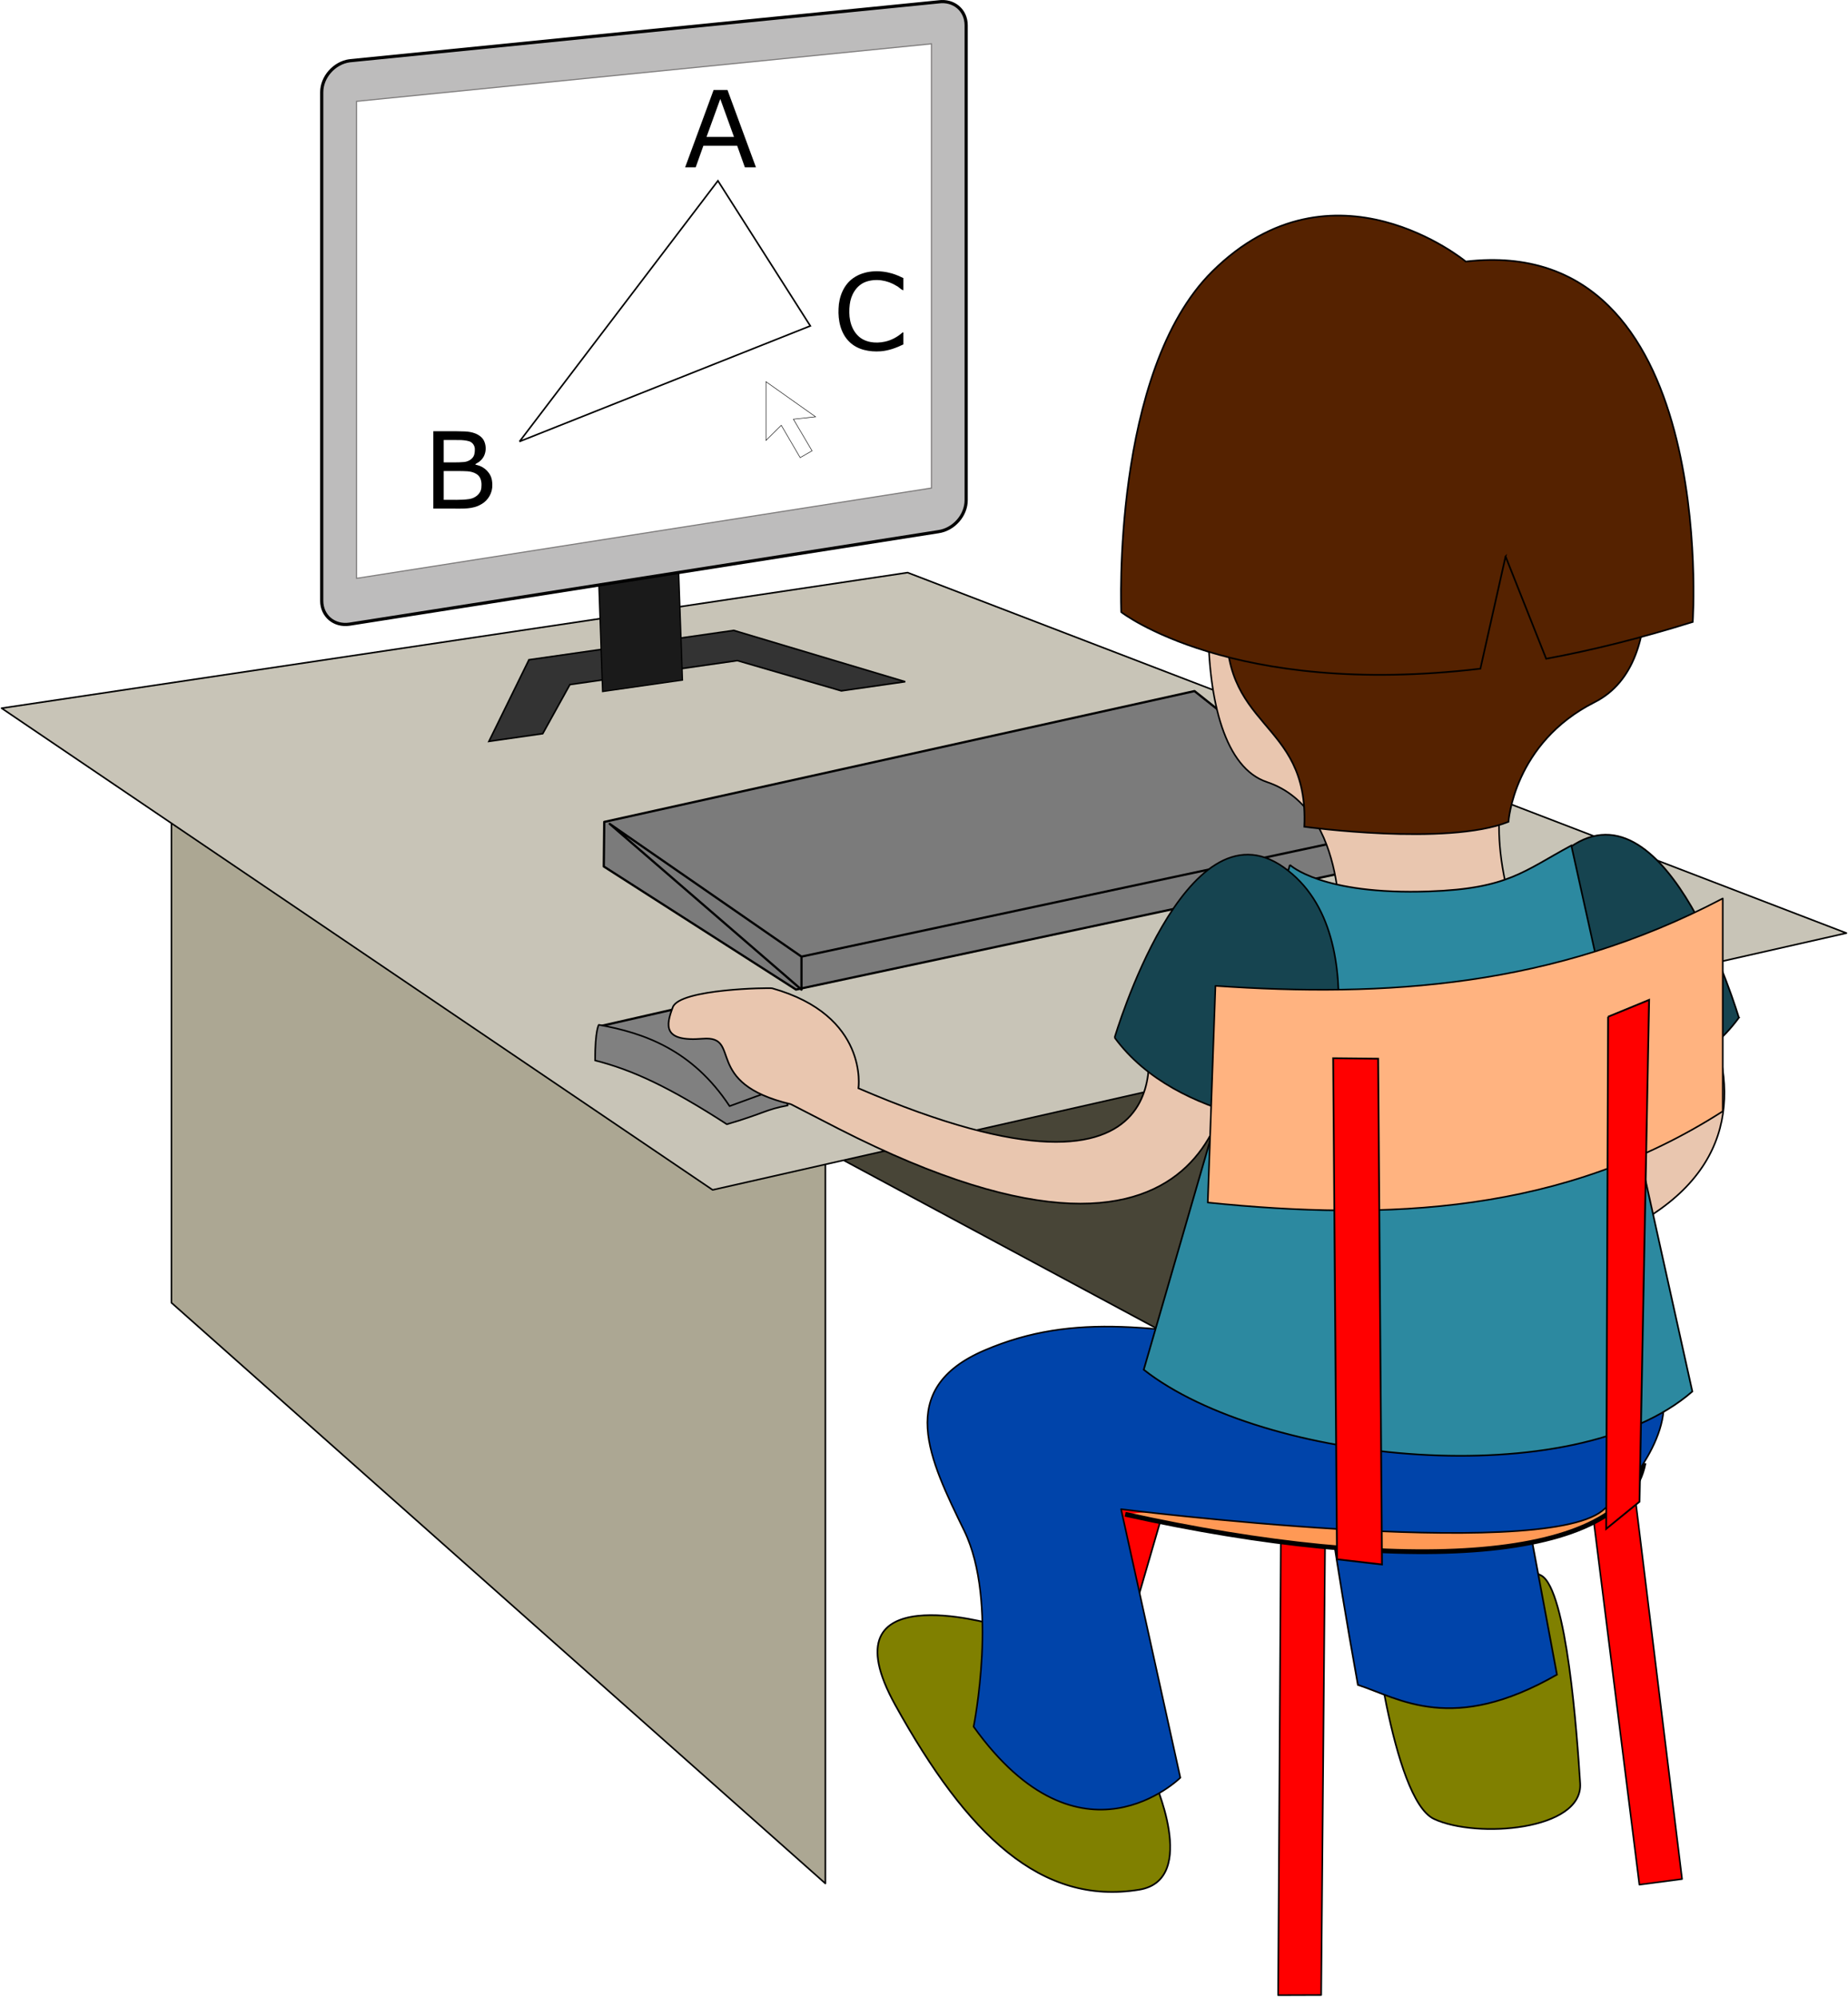 <svg width="1164" height="1258" viewBox="0 0 1164 1258" fill="none" xmlns="http://www.w3.org/2000/svg">
<path d="M921.061 558.38V940.347L465.677 695.643L507.565 380.34L921.061 558.373V558.38Z" fill="#484537" stroke="black" stroke-miterlimit="3.864"/>
<path d="M751.747 886.436L694.932 1081.95H674.674L717.001 873.026L751.747 886.436H751.747Z" fill="#FF0000" stroke="black" stroke-width="1.051" stroke-miterlimit="3.864"/>
<path d="M519.873 649.16V1186.54L107.977 820.683V447.761L519.873 649.16Z" fill="#ACA793" stroke="black" stroke-miterlimit="3.864" stroke-linecap="round" stroke-linejoin="round"/>
<path d="M1.02 446.145L571.691 360.729L1163 587.826L448.874 749.608L1 446.145H1.02Z" fill="#C8C4B7" stroke="black" stroke-miterlimit="3.864" stroke-linecap="round" stroke-linejoin="round"/>
<path d="M380.586 517.784L752.385 435.358L863.882 523.965L864.034 545.973L501.373 623.411L380.305 545.853L380.593 517.783L380.586 517.784Z" fill="#7B7B7B" stroke="black" stroke-width="1.4" stroke-miterlimit="3.864" stroke-linecap="round" stroke-linejoin="round"/>
<path d="M504.826 602.648L861.611 526.35M504.826 623.448V602.648L384.043 519.022L504.826 623.448Z" stroke="black" stroke-width="1.4" stroke-miterlimit="3.864" stroke-linecap="round" stroke-linejoin="round"/>
<path d="M948.172 800.751C930.88 789.696 896.686 790.3 881.045 808.721C865.405 827.142 859.364 818.376 854.077 807.246C848.781 796.117 879.562 759.149 880.223 757.808C901.743 714.27 969.753 765.175 969.753 765.175C1107.85 718.612 987.706 601.241 987.706 601.241L1032.55 573.242C1032.55 573.242 1183.18 733.24 979.521 791.61C979.521 791.61 1005.51 822.568 954.638 844.45C903.761 866.332 913.081 823.532 940.514 817.313C954.087 814.237 948.173 800.753 948.173 800.753L948.172 800.751Z" fill="#E9C6AF" stroke="black" stroke-miterlimit="3.864"/>
<path d="M863.584 1013.15C863.584 1013.15 876.597 1133.43 903.26 1145.9C929.915 1158.36 997.196 1153.21 995.292 1123.44C993.385 1093.66 986.963 1001.21 970.73 992.495C954.488 983.779 934.527 983.1 934.527 983.1" fill="#808000"/>
<path d="M863.584 1013.15C863.584 1013.15 876.597 1133.43 903.26 1145.9C929.915 1158.36 997.196 1153.21 995.292 1123.44C993.385 1093.66 986.963 1001.21 970.73 992.495C954.488 983.779 934.527 983.1 934.527 983.1" stroke="black" stroke-width="1.051" stroke-miterlimit="3.864"/>
<path d="M1022.46 882.48L1059.48 1183.75L1032.6 1187.3L994.379 882.901L1022.46 882.476L1022.46 882.48Z" fill="#FF0000" stroke="black" stroke-miterlimit="3.864" stroke-linecap="round" stroke-linejoin="round"/>
<path d="M834.709 932.563C834.709 932.563 839.903 975.862 855.299 1061.43C881.733 1070.15 914.872 1092.75 980.678 1054.97L952.697 904.864L834.706 932.561L834.709 932.563Z" fill="#0044AA" stroke="black" stroke-width="1.051" stroke-miterlimit="3.864"/>
<path d="M625.881 1023.41C625.881 1023.41 518.457 992.007 563.896 1074.1C609.334 1156.19 655.86 1200.59 717.546 1190.46C755.698 1184.2 726.19 1119.82 726.19 1119.82" fill="#808000"/>
<path d="M625.881 1023.41C625.881 1023.41 518.457 992.007 563.896 1074.1C609.334 1156.19 655.86 1200.59 717.546 1190.46C755.698 1184.2 726.19 1119.82 726.19 1119.82" stroke="black" stroke-width="1.051" stroke-miterlimit="3.864"/>
<path d="M834.777 953.347L832.171 1256.82L805.059 1256.91L806.876 950.18L834.778 953.345L834.777 953.347Z" fill="#FF0000" stroke="black" stroke-miterlimit="3.864" stroke-linecap="round" stroke-linejoin="round"/>
<path d="M708.707 953.95C884.08 992.848 1023.64 984.674 1035.5 921.625Z" fill="#FF9955"/>
<path d="M708.707 953.95C884.08 992.848 1023.64 984.674 1035.5 921.625" stroke="black" stroke-width="3"/>
<path d="M706.132 950.733L743.462 1119.9C743.462 1119.9 680.769 1182.1 613.244 1087.75C613.244 1087.75 629.109 1009.16 607.378 964.409C585.646 919.656 563.173 875.044 620.159 850.639C677.153 826.242 728.905 836.21 815.269 848.991C1139.69 796.719 1040.04 927.132 1009.22 951.758C969.163 983.773 706.131 950.731 706.131 950.731L706.132 950.733Z" fill="#0044AA" stroke="black" stroke-miterlimit="3.864" stroke-linecap="round" stroke-linejoin="round"/>
<path d="M333.179 415.64L307.958 467.044L341.849 462.186L358.958 431.28L464.444 416.158L529.935 435.222L570.164 429.455L462.177 397.147L333.179 415.639V415.64Z" fill="#333333" stroke="black"/>
<path d="M375.948 332.637L379.555 435.653L429.87 428.44L426.339 328.213L375.948 332.637L375.948 332.637Z" fill="#1A1A1A" stroke="black" stroke-width="0.788"/>
<path d="M220.121 38.294L591.078 1.186C600.732 -0.208 608.557 6.396 608.557 15.945V315.11C608.557 324.666 600.732 333.542 591.078 334.936L220.121 393.214C210.468 394.615 202.642 388.004 202.642 378.455V58.117C202.642 48.568 210.468 39.691 220.121 38.291" fill="#BDBCBC"/>
<path d="M220.121 38.294L591.078 1.186C600.732 -0.208 608.557 6.396 608.557 15.945V315.11C608.557 324.666 600.732 333.542 591.078 334.936L220.121 393.214C210.468 394.615 202.642 388.004 202.642 378.455V58.117C202.642 48.568 210.468 39.691 220.121 38.291" stroke="black" stroke-width="2"/>
<path d="M224.594 63.838L586.7 27.616V307.452L224.594 364.341V63.841" fill="white"/>
<path d="M224.594 63.838L586.7 27.616V307.452L224.594 364.341V63.841V63.838Z" stroke="#7B7979" stroke-width="0.7" stroke-miterlimit="3.864"/>
<path d="M439.346 632.446L377.667 646.526C404.553 653.173 437.491 665.799 458.325 707.537L515.066 687.759C497.387 663.979 479.132 640.606 439.349 632.446H439.346Z" fill="#808080" stroke="black" stroke-width="1.4" stroke-miterlimit="3.864" stroke-linecap="round" stroke-linejoin="round"/>
<path d="M374.82 668.047C374.82 648.656 377.174 645.613 377.174 645.613C405.678 650.692 436.144 661.372 459.546 696.832C469.697 693.193 484.191 687.589 490.387 686.092C492.37 690.354 495.501 690.457 496.134 696.409C482.281 698.954 481.584 701.277 457.835 708.261C421.889 684.98 398.354 674.001 374.818 668.048L374.82 668.047Z" fill="#808080" stroke="black" stroke-linecap="round" stroke-linejoin="round"/>
<path d="M498.184 695.623C441.803 682.317 467.941 652.274 442.628 654.35C417.307 656.435 419.397 646.028 423.797 634.467C428.206 622.914 484.868 622.175 486.376 622.599C547.443 639.766 540.698 685.577 540.698 685.577C756.766 778.61 721.541 650.097 721.541 650.097L775.592 661.651C775.592 661.651 782.303 840.904 528.169 711.069L498.182 695.623H498.184Z" fill="#E9C6AF" stroke="black" stroke-width="1.022" stroke-miterlimit="3.864"/>
<path d="M843.589 592.64L956.713 585.709C916.392 470.726 983.952 437.981 1012.22 420.341C1026.31 426.651 1056.48 348.944 1048.24 351.25L1034.28 238.425L786.395 252.203C755.784 326.074 745.396 475.05 797.977 492.643C850.557 510.242 843.593 592.635 843.593 592.635" fill="#E9C6AF"/>
<path d="M843.589 592.64L956.713 585.709C916.392 470.726 983.952 437.981 1012.22 420.341C1026.31 426.651 1056.48 348.944 1048.24 351.25L1034.28 238.425L786.395 252.203C755.784 326.074 745.396 475.05 797.977 492.643C850.557 510.242 843.593 592.635 843.593 592.635" stroke="black"/>
<path d="M773.03 385.603C766.769 460.956 824.678 451.66 821.552 520.808C821.552 520.808 911.55 533.203 950.144 517.707C950.144 517.707 953.27 468.143 1004.39 442.361C1055.52 416.574 1030.5 323.033 1030.5 323.033L773.029 385.594L773.03 385.603Z" fill="#552200" stroke="black" stroke-width="1.051" stroke-miterlimit="3.864"/>
<path d="M948.308 350.538L973.887 414.994C1002.28 409.748 1032.86 402.214 1066.2 391.813C1066.2 391.813 1082.88 146.184 923.249 164.769C923.249 164.769 839.805 95.612 763.628 170.963C699.907 233.994 706.244 385.617 706.244 385.617C706.244 385.617 775.759 439.84 932.452 421.259L948.312 350.533L948.308 350.538Z" fill="#552200" stroke="black" stroke-width="1.051" stroke-miterlimit="3.864"/>
<path d="M1095.25 641.115C1095.25 641.115 1050.83 490.034 988.827 533.808C926.808 577.581 966.781 698.064 966.781 698.064C966.781 698.064 1055.27 695.868 1095.26 641.116L1095.25 641.115Z" fill="#164450" stroke="black" stroke-width="1.051" stroke-miterlimit="3.864"/>
<path d="M812.478 544.837C812.478 544.837 832.24 563.984 900.463 561.545C949.899 559.778 959.713 548.788 989.735 532.631L1065.95 876.596C991.118 941.614 795.75 922.016 720.413 862.874L812.478 544.836V544.837Z" fill="#2C89A0" stroke="black" stroke-width="1.051" stroke-miterlimit="3.864"/>
<path d="M702.065 653.652C702.065 653.652 746.477 502.571 808.492 546.345C870.503 590.11 830.529 710.601 830.529 710.601C830.529 710.601 742.036 708.405 702.059 653.654" fill="#164450"/>
<path d="M702.065 653.652C702.065 653.652 746.477 502.571 808.492 546.345C870.503 590.11 830.529 710.601 830.529 710.601C830.529 710.601 742.036 708.405 702.059 653.654" stroke="black"/>
<path d="M765.574 621.068L760.733 757.553C874.04 769.171 984.609 764.496 1085.11 700.086V565.994C978.597 622.038 872.081 628.387 765.572 621.067L765.574 621.068Z" fill="#FFB380" stroke="black" stroke-linecap="round" stroke-linejoin="round"/>
<path d="M839.725 666.659L842.146 982.304L870.475 985.592L868.054 666.943L839.725 666.659Z" fill="#FF0000" stroke="black" stroke-width="1.106"/>
<path d="M1012.9 640.511L1011.69 963.136L1032.67 946.03L1038.72 629.902L1012.9 640.515L1012.9 640.511Z" fill="#FF0000" stroke="black" stroke-width="1.119"/>
<path d="M327.244 278.129L452.195 113.893L510.393 205.323L327.239 278.129H327.244Z" stroke="black"/>
<path d="M476.156 105.418H469.172L464.34 91.832H443.027L438.195 105.418H431.543C437.522 89.17 443.501 72.921 449.481 56.673H458.218C464.197 72.921 470.176 89.17 476.156 105.418H476.156ZM462.322 86.268L453.684 62.337C450.794 70.314 447.903 78.291 445.013 86.268H462.322Z" fill="black"/>
<path d="M310.095 305.416C310.273 310.359 307.556 315.238 303.173 317.644C297.815 320.92 291.367 320.355 285.342 320.41H272.929V271.664C279.531 271.711 286.136 271.553 292.734 271.788C297.081 271.955 302.026 273.207 304.509 277.052C306.924 281.295 306.257 287.314 302.313 290.461C301.724 291.435 297.561 292.666 300.556 292.971C305.299 294.126 309.315 298.112 309.915 302.989C310.04 303.792 310.096 304.604 310.096 305.416L310.095 305.416ZM299.075 283.449C299.269 281.008 297.75 278.573 295.3 277.939C291.581 276.904 287.659 277.274 283.836 277.196H279.482V291.273C283.78 291.206 288.093 291.446 292.378 291.048C295.431 290.73 298.59 288.679 298.909 285.438C299.026 284.782 299.074 284.115 299.074 283.449L299.075 283.449ZM303.278 305.678C303.383 302.964 302.551 299.91 299.971 298.522C296.644 296.463 292.541 296.853 288.787 296.74H279.482V314.877C284.836 314.785 290.225 315.164 295.542 314.391C299.25 313.872 302.926 311.113 303.194 307.201C303.255 306.695 303.278 306.186 303.278 305.677" fill="black"/>
<path d="M569.013 216.983C564.503 219.163 559.709 220.934 554.663 221.315C547.755 221.794 540.187 220.431 535.096 215.445C529.454 210.043 527.804 201.839 528.182 194.344C528.413 187.034 531.331 179.357 537.593 175.072C544.627 170.231 553.994 169.971 561.988 172.322C564.411 173.061 566.746 174.059 569.013 175.177V182.871C567.415 182.503 566.267 180.811 564.715 180.113C559.009 176.488 551.542 175.253 545.118 177.633C539.282 179.885 535.906 185.917 535.235 191.85C534.399 198.495 535.208 205.931 539.989 211.057C544.316 215.756 551.358 216.564 557.347 215.239C561.533 214.348 565.39 212.221 568.551 209.388C569.481 209.268 568.813 210.728 569.014 211.329V216.983" fill="black"/>
<path d="M482.459 240.449V277.462L492.103 267.922L503.99 288.288L511.485 284.008L499.741 264.091L513.705 262.565L482.459 240.449V240.449Z" fill="white" stroke="black" stroke-width="0.319"/>
</svg>
